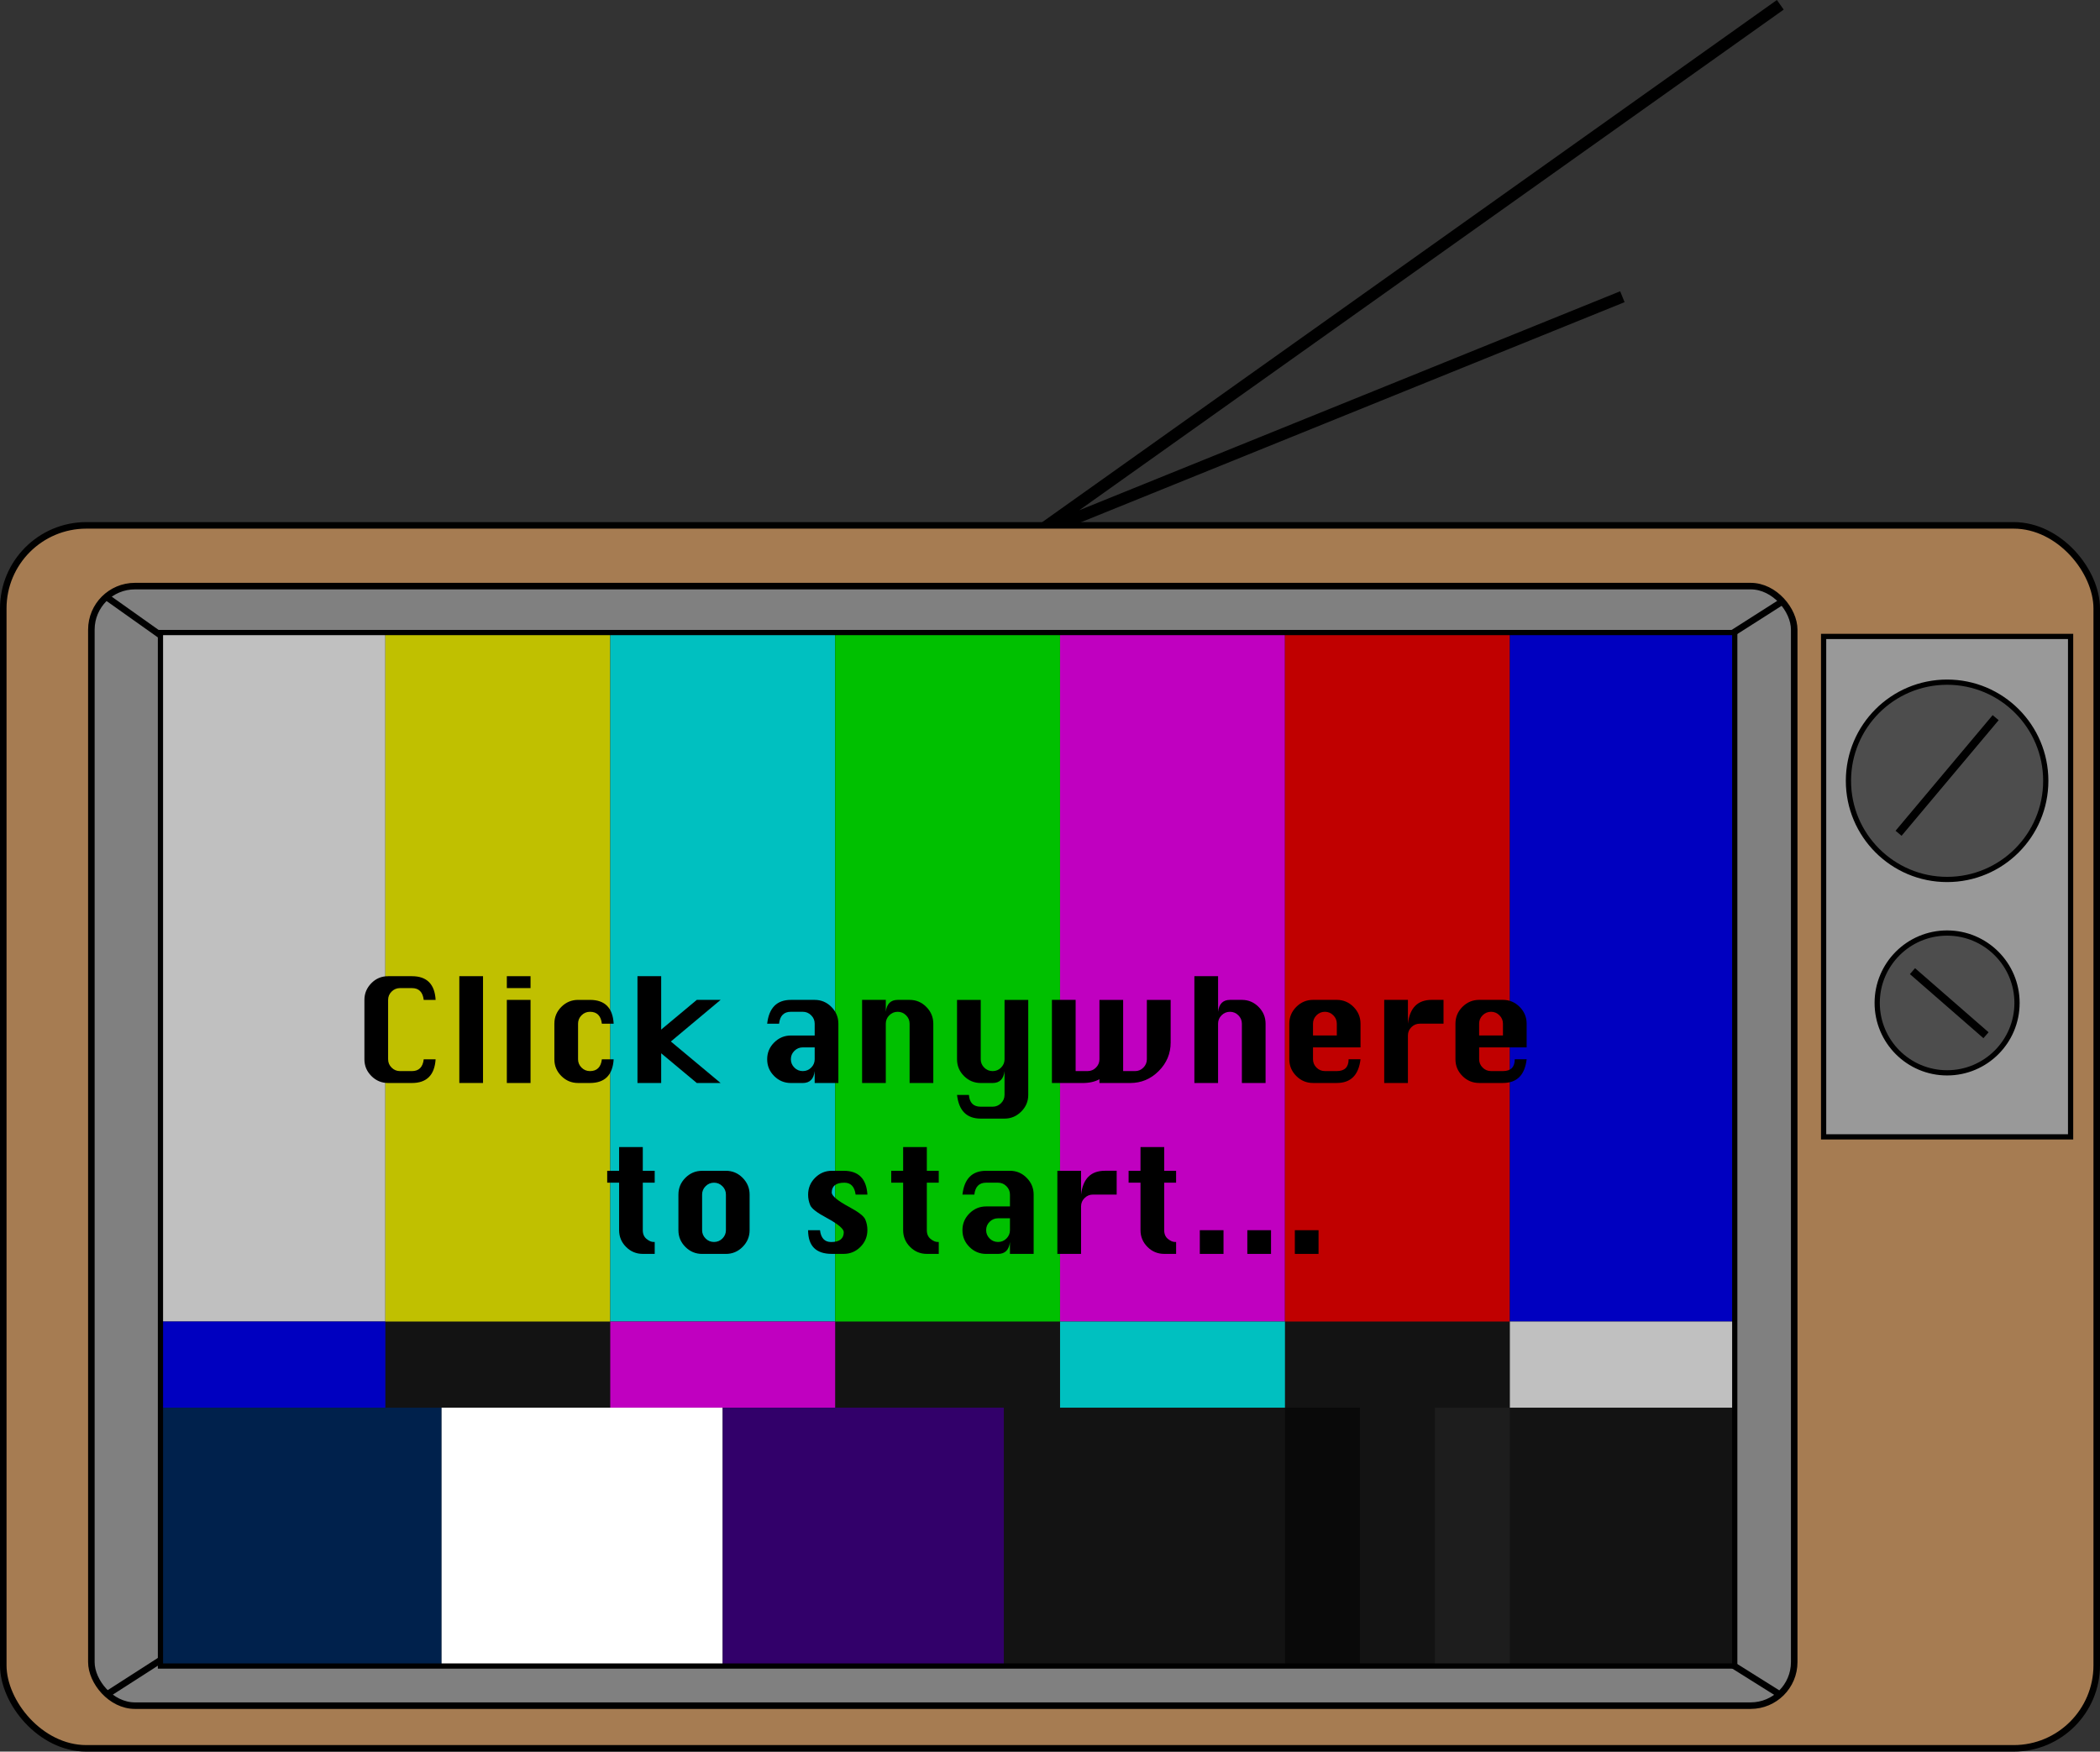 <?xml version="1.0" encoding="UTF-8"?><svg xmlns="http://www.w3.org/2000/svg" width="1607" height="1340.59" viewBox="0 0 1607 1340.59"><rect x="0" y="0" width="1607" height="1340.59" fill="#333333" stroke="none"/><g id="TV"><polyline points="1362.35 3.67 791.97 409.09 1241.5 227.09" fill="none" stroke="#000" stroke-miterlimit="10" stroke-width="9"/><rect x="2.5" y="402.09" width="1602" height="936" rx="63.57" ry="63.57" fill="#a67c52" stroke="#000" stroke-miterlimit="10" stroke-width="5"/><rect x="69.92" y="448.57" width="1303.08" height="856.84" rx="33.34" ry="33.34" fill="gray" stroke="#000" stroke-miterlimit="10" stroke-width="5"/><rect x="126.04" y="486.65" width="1191.17" height="783.26" rx="10.81" ry="10.81" fill="none" stroke="#000" stroke-miterlimit="10" stroke-width="5"/><line x1="81.36" y1="456.79" x2="129" y2="490.59" fill="gray" stroke="#000" stroke-miterlimit="10" stroke-width="5"/><line x1="129" y1="1266.59" x2="81.36" y2="1297.19" fill="gray" stroke="#000" stroke-miterlimit="10" stroke-width="5"/><line x1="1313.98" y1="1266.8" x2="1361.93" y2="1296.87" fill="gray" stroke="#000" stroke-miterlimit="10" stroke-width="5"/><line x1="1315.3" y1="491.32" x2="1364.65" y2="459.86" fill="gray" stroke="#000" stroke-miterlimit="10" stroke-width="5"/></g><g id="ColorBars"><path d="M122.79,484.11H1327.5v790.98H122.79V484.11Z" fill="#131313"/><path d="M122.79,484.11h172.1V1011.43H122.79V484.11Z" fill="silver"/><path d="M294.89,484.11h172.1V1011.43h-172.1V484.11Z" fill="#c0c000"/><path d="M466.99,484.11h172.1V1011.43h-172.1V484.11Z" fill="#00c0c0"/><path d="M639.09,484.11h172.1V1011.43h-172.1V484.11Z" fill="#00c000"/><path d="M811.2,484.11h172.1V1011.43h-172.1V484.11Z" fill="#c000c0"/><path d="M983.3,484.11h172.1V1011.43h-172.1V484.11Z" fill="#c00000"/><path d="M1155.4,484.11h172.1V1011.43h-172.1V484.11ZM122.79,1011.43h172.1v65.92H122.79v-65.92Z" fill="#0000c0"/><path d="M466.99,1011.43h172.1v65.92h-172.1v-65.92Z" fill="#c000c0"/><path d="M811.2,1011.43h172.1v65.92h-172.1v-65.92Z" fill="#00c0c0"/><path d="M1155.4,1011.43h172.1v65.92h-172.1v-65.92Z" fill="silver"/><path d="M122.79,1077.35h215.13v197.75H122.79v-197.75Z" fill="#00214c"/><path d="M337.92,1077.35h215.13v197.75h-215.13v-197.75Z" fill="#fff"/><path d="M553.04,1077.35h215.13v197.75h-215.13v-197.75Z" fill="#32006a"/><path d="M983.3,1077.35h57.37v197.75h-57.37v-197.75Z" fill="#090909"/><path d="M1098.03,1077.35h57.37v197.75h-57.37v-197.75Z" fill="#1d1d1d"/><rect x="122.79" y="484.11" width="1204.71" height="790.98" fill="none" stroke="#000" stroke-miterlimit="10" stroke-width="4"/></g><g id="Buttons"><rect x="1395.5" y="487.09" width="189" height="383" fill="#999" stroke="#000" stroke-miterlimit="10" stroke-width="4"/><g><circle cx="1490" cy="597.59" r="75.5" fill="#4d4d4d" stroke="#000" stroke-miterlimit="10" stroke-width="4"/><line x1="1527.15" y1="549.25" x2="1452.85" y2="637.74" fill="none" stroke="#000" stroke-miterlimit="10" stroke-width="6"/></g><g><circle cx="1490" cy="767.59" r="53.5" fill="#4d4d4d" stroke="#000" stroke-miterlimit="10" stroke-width="4"/><line x1="1519.76" y1="792.3" x2="1463.5" y2="743.26" fill="none" stroke="#000" stroke-miterlimit="10" stroke-width="6"/></g></g><g id="Text"><g><path d="M333.35,810.73c-.79,12.09-6.84,18.14-18.14,18.14h-18.22c-4.97,0-9.23-1.78-12.79-5.34-3.56-3.56-5.34-7.83-5.34-12.79v-45.47c0-4.88,1.75-9.13,5.26-12.73,3.51-3.6,7.8-5.41,12.88-5.41h18.22c11.41,0,17.46,6.05,18.14,18.14h-9.11c-.71-6.02-3.72-9.03-9.03-9.03h-9.11c-2.5,0-4.64,.89-6.43,2.66-1.79,1.77-2.68,3.9-2.68,6.37v45.47c0,2.44,.89,4.56,2.66,6.34,1.77,1.79,3.92,2.68,6.45,2.68h9.11c5.34,0,8.35-3.01,9.03-9.03h9.11Z"/><path d="M351.49,828.86v-81.75h18.14v81.75h-18.14Z"/><path d="M387.85,756.23v-9.11h18.14v9.11h-18.14Zm0,72.64v-63.61h18.14v63.61h-18.14Z"/><path d="M469.6,783.48h-9.03c-.71-6.07-3.75-9.11-9.11-9.11-2.5,0-4.64,.89-6.43,2.68-1.79,1.79-2.68,3.93-2.68,6.43v27.25c0,2.44,.89,4.56,2.66,6.34,1.77,1.79,3.92,2.68,6.45,2.68,5.36,0,8.4-3.01,9.11-9.03h9.03c-.74,12.09-6.78,18.14-18.14,18.14h-9.11c-4.97,0-9.23-1.78-12.79-5.34-3.56-3.56-5.34-7.83-5.34-12.79v-27.25c0-5.02,1.79-9.32,5.36-12.88,3.58-3.56,7.83-5.34,12.77-5.34h9.11c11.41,0,17.46,6.07,18.14,18.22Z"/><path d="M487.82,828.86v-81.75h18.14v40.88l27.25-22.74h18.22l-38.06,31.85,38.06,31.76h-18.22l-27.25-22.74v22.74h-18.14Z"/><path d="M623.43,792.5v-9.03c0-2.5-.9-4.64-2.7-6.43-1.8-1.79-3.94-2.68-6.41-2.68h-9.11c-5.36,0-8.37,3.04-9.03,9.11h-9.11c1.39-12.15,7.44-18.22,18.14-18.22h18.22c4.97,0,9.23,1.8,12.79,5.39,3.56,3.59,5.34,7.87,5.34,12.84v45.39h-18.14v-9.11c-.71,6.07-3.75,9.11-9.11,9.11h-9.11c-4.97,0-9.23-1.78-12.79-5.34-3.56-3.56-5.34-7.83-5.34-12.79v-.09c0-4.97,1.79-9.23,5.36-12.79,3.58-3.56,7.83-5.34,12.77-5.34h18.22Zm0,9.11h-9.11c-2.5,0-4.64,.89-6.43,2.66-1.79,1.77-2.68,3.9-2.68,6.37v.09c0,2.44,.89,4.56,2.66,6.34,1.77,1.79,3.92,2.68,6.45,2.68s4.68-.89,6.45-2.68c1.77-1.79,2.66-3.9,2.66-6.34v-9.11Z"/><path d="M659.71,828.86v-63.61h18.14v9.11c.37-3.07,1.31-5.35,2.83-6.85,1.52-1.5,3.61-2.26,6.28-2.26h9.11c4.97,0,9.23,1.8,12.79,5.39,3.56,3.59,5.34,7.87,5.34,12.84v45.39h-18.14v-45.39c0-2.5-.9-4.64-2.7-6.43-1.8-1.79-3.94-2.68-6.41-2.68s-4.64,.89-6.43,2.68c-1.79,1.79-2.68,3.93-2.68,6.43v45.39h-18.14Z"/><path d="M741.46,837.98c.43,6.02,3.43,9.03,9.03,9.03h9.11c2.47,0,4.6-.89,6.41-2.66,1.8-1.77,2.7-3.9,2.7-6.37v-18.22c-.71,6.07-3.75,9.11-9.11,9.11h-9.11c-4.97,0-9.23-1.78-12.79-5.34-3.56-3.56-5.34-7.83-5.34-12.79v-45.47h18.14v45.47c0,2.44,.89,4.56,2.66,6.34,1.77,1.79,3.92,2.68,6.45,2.68s4.68-.89,6.45-2.68c1.77-1.79,2.66-3.9,2.66-6.34v-45.47h18.14v72.72c0,4.94-1.8,9.2-5.39,12.77-3.59,3.58-7.84,5.36-12.75,5.36h-18.22c-10.7,0-16.75-6.05-18.14-18.14h9.11Z"/><path d="M804.98,765.25h18.14v54.5h9.11c2.53,0,4.68-.89,6.45-2.68,1.77-1.79,2.66-3.9,2.66-6.34v-45.47h18.14v54.5h9.11c2.47,0,4.59-.89,6.37-2.68,1.77-1.79,2.66-3.9,2.66-6.34v-45.47h18.22v32.57c0,8.46-3.04,15.75-9.13,21.86-6.09,6.12-13.39,9.18-21.91,9.18h-23.46v-2.9c-3.49,1.93-7.79,2.9-12.9,2.9h-23.46v-63.61Z"/><path d="M913.98,828.86v-81.75h18.14v27.25c.37-3.07,1.31-5.35,2.83-6.85,1.52-1.5,3.61-2.26,6.28-2.26h9.11c4.97,0,9.23,1.8,12.79,5.39,3.56,3.59,5.34,7.87,5.34,12.84v45.39h-18.14v-45.39c0-2.5-.9-4.64-2.7-6.43-1.8-1.79-3.94-2.68-6.41-2.68s-4.64,.89-6.43,2.68c-1.79,1.79-2.68,3.93-2.68,6.43v45.39h-18.14Z"/><path d="M1041.12,801.61h-36.36v9.11c0,2.44,.89,4.56,2.66,6.34,1.77,1.79,3.92,2.68,6.45,2.68h9.11c6.02,0,9.03-3.01,9.03-9.03h9.11c-1.42,12.09-7.46,18.14-18.14,18.14h-18.22c-4.97,0-9.23-1.78-12.79-5.34-3.56-3.56-5.34-7.83-5.34-12.79v-27.25c0-5.02,1.79-9.32,5.37-12.88,3.58-3.56,7.83-5.34,12.77-5.34h18.22c4.97,0,9.23,1.8,12.79,5.39,3.56,3.59,5.34,7.87,5.34,12.84v18.14Zm-36.36-9.11h18.22v-9.03c0-2.5-.9-4.64-2.7-6.43-1.8-1.79-3.94-2.68-6.41-2.68s-4.64,.89-6.43,2.68c-1.79,1.79-2.68,3.93-2.68,6.43v9.03Z"/><path d="M1077.39,828.86h-18.14v-63.61h18.14v18.22c.71-6.07,2.58-10.63,5.62-13.67,3.04-3.04,7.24-4.56,12.6-4.56h9.03v18.22h-18.14c-2.5,0-4.64,.89-6.43,2.66-1.79,1.77-2.68,3.9-2.68,6.37v36.36Z"/><path d="M1168.26,801.61h-36.36v9.11c0,2.44,.89,4.56,2.66,6.34,1.77,1.79,3.92,2.68,6.45,2.68h9.11c6.02,0,9.03-3.01,9.03-9.03h9.11c-1.42,12.09-7.46,18.14-18.14,18.14h-18.22c-4.97,0-9.23-1.78-12.79-5.34-3.56-3.56-5.34-7.83-5.34-12.79v-27.25c0-5.02,1.79-9.32,5.36-12.88,3.58-3.56,7.83-5.34,12.77-5.34h18.22c4.97,0,9.23,1.8,12.79,5.39,3.56,3.59,5.34,7.87,5.34,12.84v18.14Zm-36.36-9.11h18.22v-9.03c0-2.5-.9-4.64-2.71-6.43-1.8-1.79-3.94-2.68-6.41-2.68s-4.64,.89-6.43,2.68c-1.79,1.79-2.68,3.93-2.68,6.43v9.03Z"/><path d="M473.75,877.91h18.14v18.14h9.11v9.11h-9.11v36.36c0,2.92,.96,5.16,2.9,6.71,1.93,1.55,3.72,2.32,5.37,2.32h.85v9.11h-9.11c-5,0-9.27-1.78-12.82-5.34-3.55-3.56-5.32-7.83-5.32-12.79v-36.36h-9.11v-9.11h9.11v-18.14Z"/><path d="M537.28,896.05h18.22c4.97,0,9.23,1.79,12.79,5.39,3.56,3.59,5.34,7.87,5.34,12.84v27.25c0,4.91-1.78,9.16-5.34,12.75-3.56,3.59-7.83,5.39-12.79,5.39h-18.22c-4.97,0-9.23-1.78-12.79-5.34-3.56-3.56-5.34-7.83-5.34-12.79v-27.25c0-5.02,1.79-9.32,5.36-12.88s7.83-5.34,12.77-5.34Zm0,18.22v27.25c0,2.44,.89,4.56,2.66,6.34,1.77,1.79,3.92,2.68,6.45,2.68s4.68-.89,6.45-2.68c1.77-1.79,2.66-3.9,2.66-6.34v-27.25c0-2.5-.9-4.64-2.7-6.43-1.8-1.79-3.94-2.68-6.41-2.68s-4.64,.89-6.43,2.68c-1.79,1.79-2.68,3.93-2.68,6.43Z"/><path d="M663.78,914.27h-9.03c-.8-6.07-3.66-9.11-8.6-9.11-3.21,0-5.62,.63-7.24,1.89-1.62,1.26-2.43,3.14-2.43,5.64s4.41,6.27,13.24,10.99c7.18,3.86,11.32,7.06,12.41,9.6,1.09,2.54,1.64,5.24,1.64,8.11,0,5.05-1.78,9.36-5.34,12.92-3.56,3.56-7.83,5.34-12.79,5.34h-9.11c-12.09,0-18.14-6.05-18.14-18.14h9.11c.71,6.05,3.55,9.07,8.52,9.07,3.21,0,5.62-.64,7.24-1.92,1.62-1.28,2.43-3.17,2.43-5.66s-4.4-6.22-13.2-10.98c-7.21-3.83-11.36-7.03-12.45-9.58-1.09-2.55-1.64-5.25-1.64-8.09,0-5.08,1.79-9.4,5.36-12.96s7.83-5.34,12.77-5.34h9.11c11.35,0,17.4,6.07,18.14,18.22Z"/><path d="M691.11,877.91h18.14v18.14h9.11v9.11h-9.11v36.36c0,2.92,.96,5.16,2.9,6.71,1.93,1.55,3.72,2.32,5.37,2.32h.85v9.11h-9.11c-5,0-9.27-1.78-12.82-5.34-3.55-3.56-5.32-7.83-5.32-12.79v-36.36h-9.11v-9.11h9.11v-18.14Z"/><path d="M772.86,923.3v-9.03c0-2.5-.9-4.64-2.7-6.43-1.8-1.79-3.94-2.68-6.41-2.68h-9.11c-5.36,0-8.37,3.04-9.03,9.11h-9.11c1.39-12.15,7.44-18.22,18.14-18.22h18.22c4.97,0,9.23,1.79,12.79,5.39,3.56,3.59,5.34,7.87,5.34,12.84v45.39h-18.14v-9.11c-.71,6.07-3.75,9.11-9.11,9.11h-9.11c-4.97,0-9.23-1.78-12.79-5.34-3.56-3.56-5.34-7.83-5.34-12.79v-.08c0-4.97,1.79-9.23,5.36-12.79s7.83-5.34,12.77-5.34h18.22Zm0,9.11h-9.11c-2.5,0-4.64,.89-6.43,2.66-1.79,1.77-2.68,3.9-2.68,6.37v.08c0,2.44,.89,4.56,2.66,6.34,1.77,1.79,3.92,2.68,6.45,2.68s4.68-.89,6.45-2.68c1.77-1.79,2.66-3.9,2.66-6.34v-9.11Z"/><path d="M827.27,959.66h-18.14v-63.61h18.14v18.22c.71-6.07,2.58-10.63,5.62-13.67s7.24-4.56,12.6-4.56h9.03v18.22h-18.14c-2.5,0-4.64,.89-6.43,2.66-1.79,1.77-2.68,3.9-2.68,6.37v36.36Z"/><path d="M872.75,877.91h18.14v18.14h9.11v9.11h-9.11v36.36c0,2.92,.96,5.16,2.9,6.71,1.93,1.55,3.72,2.32,5.37,2.32h.85v9.11h-9.11c-5,0-9.27-1.78-12.82-5.34-3.55-3.56-5.32-7.83-5.32-12.79v-36.36h-9.11v-9.11h9.11v-18.14Z"/><path d="M918.14,959.66v-18.14h18.14v18.14h-18.14Z"/><path d="M954.5,959.66v-18.14h18.14v18.14h-18.14Z"/><path d="M990.86,959.66v-18.14h18.14v18.14h-18.14Z"/></g></g></svg>